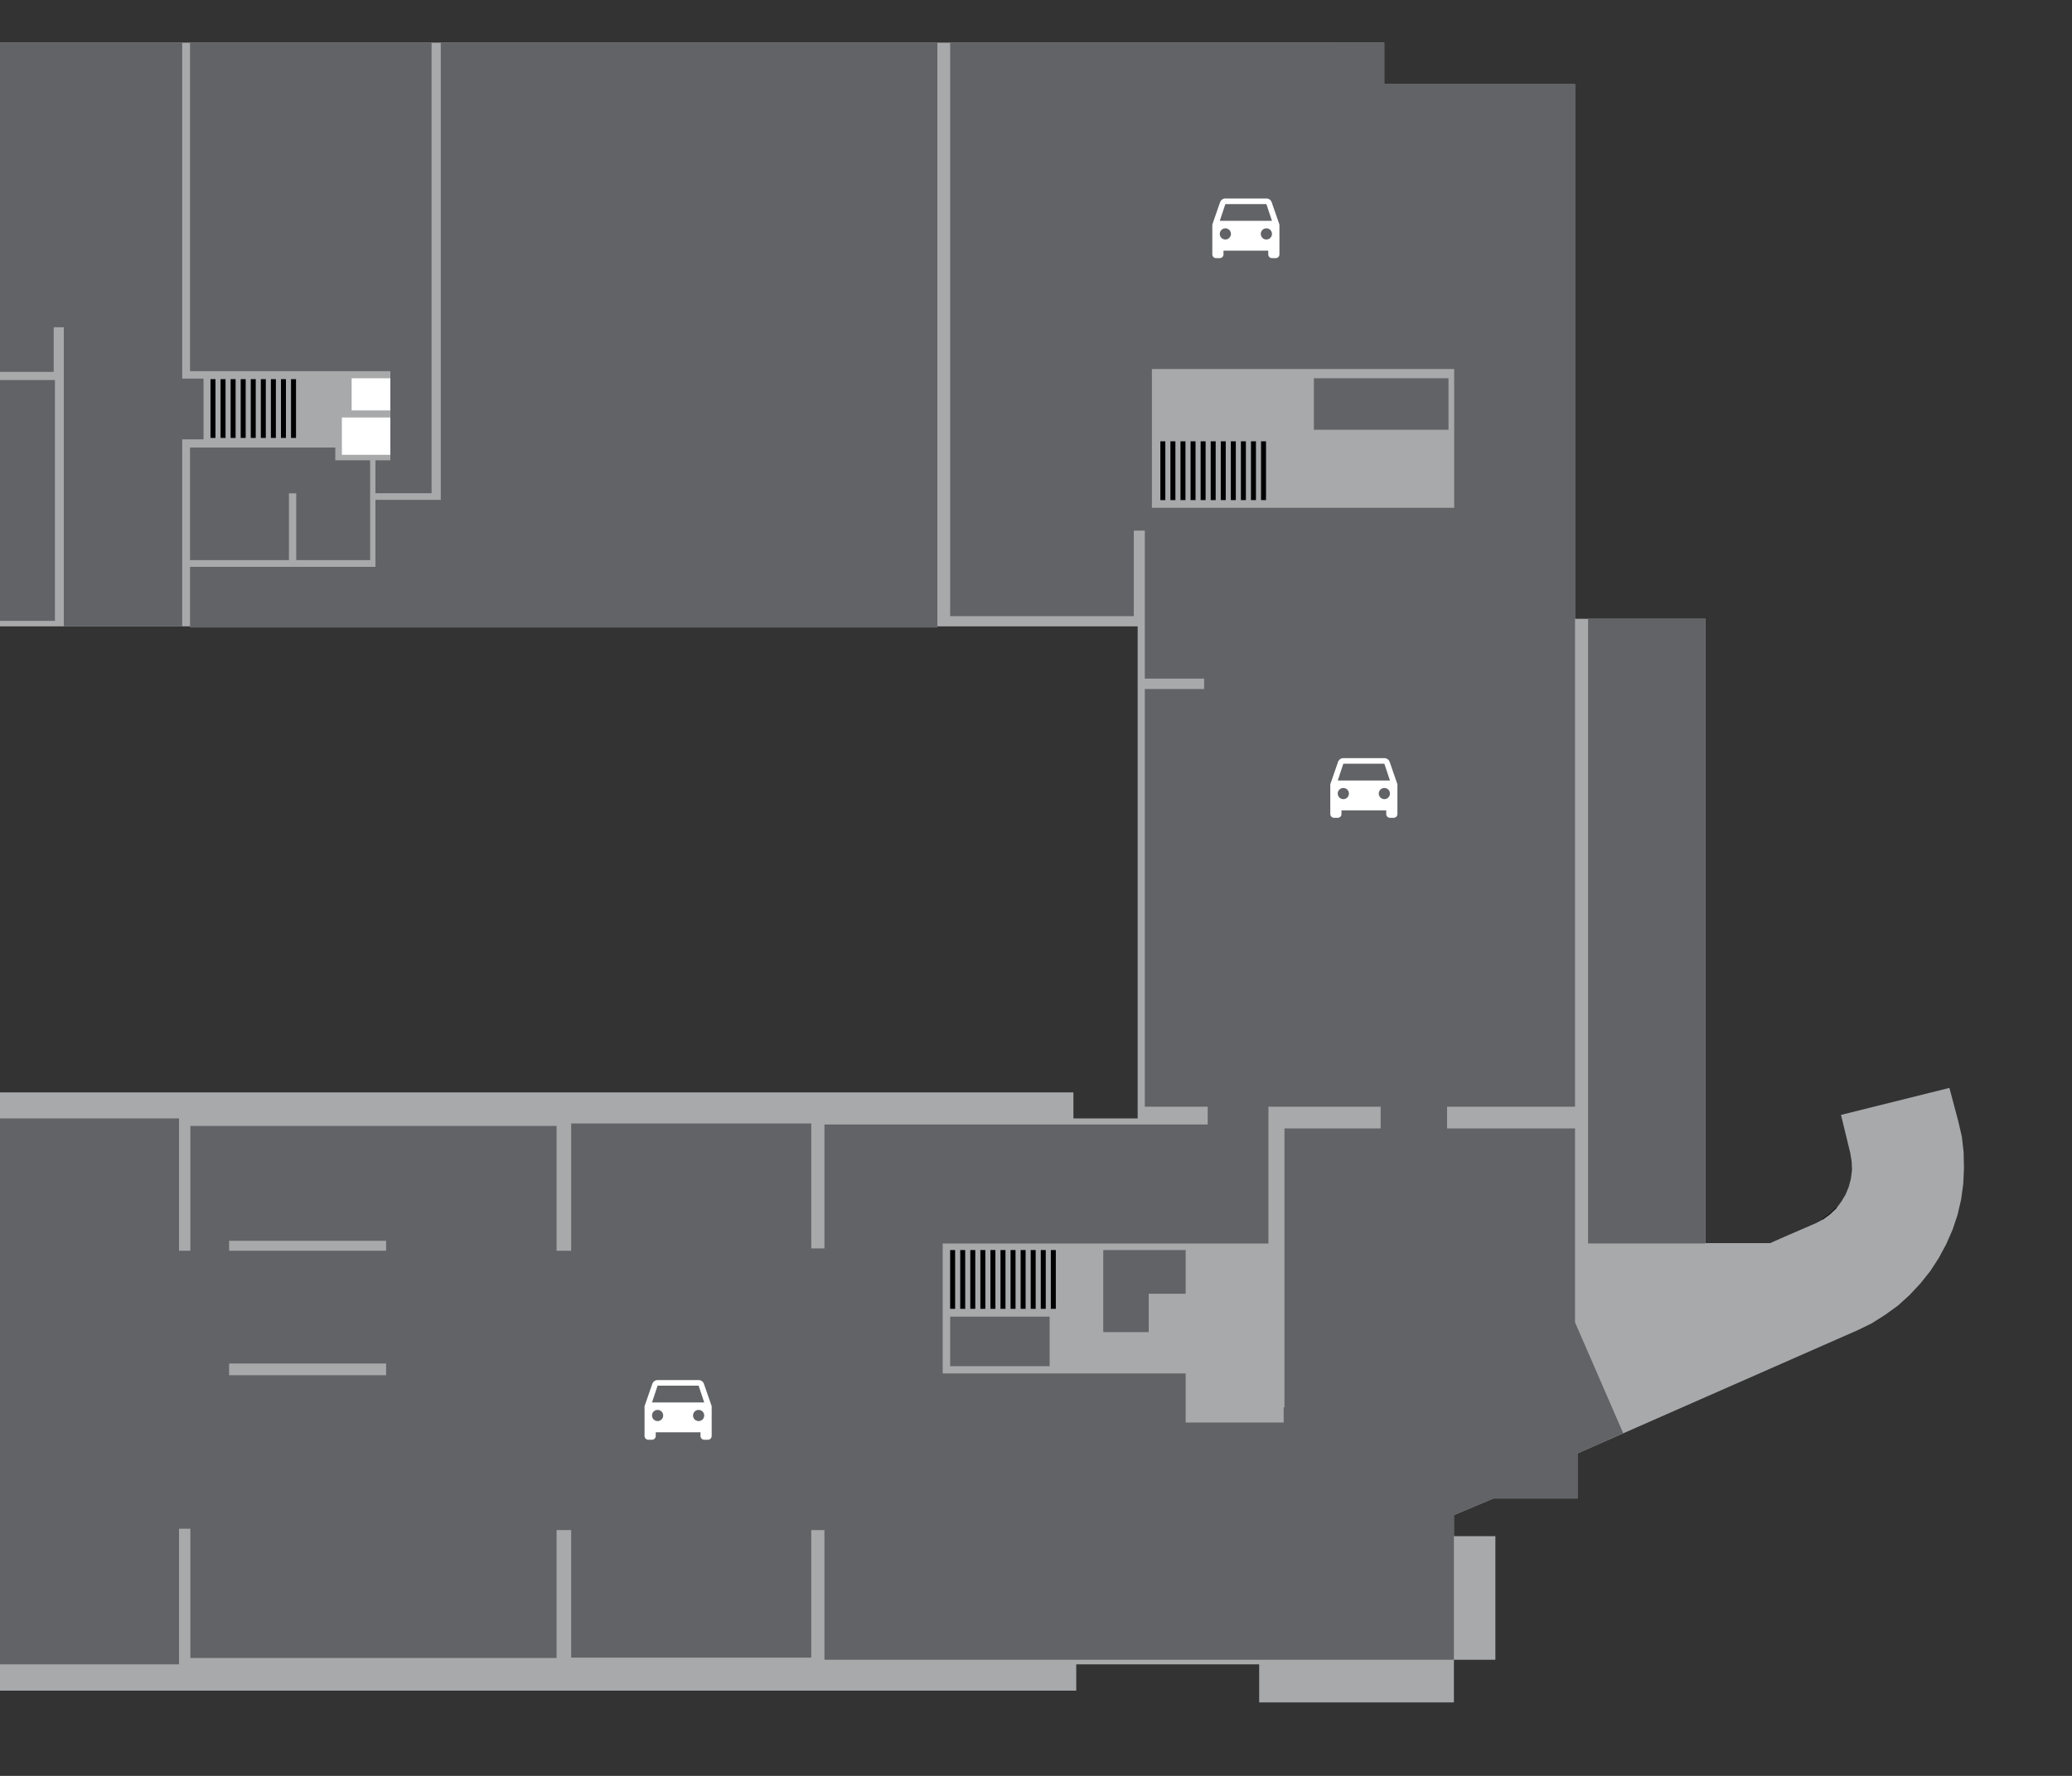 <?xml version="1.0" encoding="utf-8"?>
<!-- Generator: Adobe Illustrator 16.0.0, SVG Export Plug-In . SVG Version: 6.00 Build 0)  -->
<!DOCTYPE svg PUBLIC "-//W3C//DTD SVG 1.1//EN" "http://www.w3.org/Graphics/SVG/1.1/DTD/svg11.dtd">
<svg version="1.1" id="Layer_2" xmlns="http://www.w3.org/2000/svg" xmlns:xlink="http://www.w3.org/1999/xlink" x="0px" y="0px"
	 viewBox="330 120 700 600" enable-background="new 0 0 1190.551 841.89"
	 xml:space="preserve">
<rect x="330" y="120" width="700" height="600" fill="#333333" stroke="none"/>
<polyline fill="none" stroke="#000000" stroke-width="0.48" stroke-linecap="round" stroke-linejoin="round" stroke-miterlimit="10" points="
	945.96,531.96 948.24,530.28 950.4,528.24 "/>
<polygon fill="#A7A9AB" points="993.384,509.281 992.784,504.001 991.584,498.841 988.584,487.56 951.96,496.68 955.08,509.52 
	955.56,512.4 955.68,515.28 955.32,518.16 954.6,520.92 953.52,523.56 952.08,525.96 950.4,528.24 948.24,530.28 945.96,531.96 
	943.439,533.28 933.72,537.48 928.021,539.991 906.14,539.992 906.139,329.068 862.104,329.068 862.104,148.441 797.48,148.44 
	797.602,134.401 306.175,134.399 306.175,146.699 265.158,146.699 265.158,221.692 235.822,221.692 235.822,276.335 
	265.158,276.335 265.16,331.626 714.346,331.626 714.346,497.871 692.64,497.871 692.64,489.083 271.58,489.083 271.58,497.871 
	262.461,497.871 262.461,682.32 271.2,682.32 271.2,691.201 693.6,691.203 693.6,682.32 755.4,682.32 755.4,695.176 
	821.184,695.176 821.184,680.76 835.2,680.76 835.2,639 821.184,639 821.184,631.891 834.509,626.281 862.944,626.281 
	862.944,611.059 957.624,569.4 962.304,567.121 966.864,564.24 971.184,561.121 975.144,557.521 978.744,553.681 982.104,549.48 
	984.984,545.041 987.504,540.361 989.664,535.441 991.344,530.4 992.544,525.24 993.264,519.96 993.504,514.681 "/>
<rect x="265.158" y="146.699" fill="#FFFFFF" width="19.242" height="16.261"/>
<polygon fill="#626366" points="398.76,247.92 391.56,247.92 391.561,134.399 306.175,134.399 306.175,146.699 284.4,146.699 
	284.4,162.96 265.158,162.96 265.158,245.64 348.133,245.64 348.133,230.554 351.555,230.554 351.555,331.626 391.56,331.626 
	391.56,268.44 398.76,268.44 "/>
<g>
	<rect x="411.317" y="248.101" width="1.68" height="19.859"/>
	<rect x="407.915" y="248.101" width="1.68" height="19.859"/>
	<rect x="404.514" y="248.101" width="1.68" height="19.859"/>
	<rect x="401.112" y="248.101" width="1.68" height="19.859"/>
	<rect x="414.717" y="248.101" width="1.68" height="19.859"/>
	<rect x="418.12" y="248.101" width="1.68" height="19.859"/>
	<rect x="421.52" y="248.101" width="1.68" height="19.859"/>
	<rect x="424.922" y="248.101" width="1.68" height="19.859"/>
	<rect x="428.323" y="248.101" width="1.68" height="19.859"/>
</g>
<polygon fill="#626366" points="443.28,275.52 443.28,271.2 394.2,271.2 394.2,309.24 427.62,309.24 427.62,286.68 430.08,286.68 
	430.08,309.24 455.04,309.24 455.04,275.52 "/>
<rect x="448.8" y="247.8" fill="#FFFFFF" width="13.08" height="10.86"/>
<rect x="445.5" y="261.06" fill="#FFFFFF" width="16.38" height="12.6"/>
<rect x="266.04" y="248.4" fill="#626366" width="40.2" height="39.84"/>
<polygon fill="#626366" points="308.52,248.4 308.52,290.52 266.04,290.52 266.04,329.76 348.556,329.76 348.556,248.4 "/>
<polygon fill="#626366" points="394.2,134.399 394.2,245.4 461.88,245.4 461.88,275.52 456.84,275.52 456.84,286.637 475.8,286.637 
	475.8,134.399 "/>
<polygon fill="#626366" points="478.92,134.399 478.92,288.884 456.84,288.884 456.84,311.52 394.2,311.52 394.2,332.04 
	646.68,332.04 646.68,134.399 "/>
<rect x="773.88" y="247.8" fill="#626366" width="45.48" height="17.4"/>
<g>
	<rect x="732.219" y="269.101" width="1.68" height="19.859"/>
	<rect x="728.816" y="269.101" width="1.68" height="19.859"/>
	<rect x="725.416" y="269.101" width="1.68" height="19.859"/>
	<rect x="722.014" y="269.101" width="1.68" height="19.859"/>
	<rect x="735.619" y="269.101" width="1.68" height="19.859"/>
	<rect x="739.021" y="269.101" width="1.68" height="19.859"/>
	<rect x="742.422" y="269.101" width="1.68" height="19.859"/>
	<rect x="745.824" y="269.101" width="1.68" height="19.859"/>
	<rect x="749.225" y="269.101" width="1.68" height="19.859"/>
	<rect x="752.627" y="269.101" width="1.68" height="19.859"/>
	<rect x="756.027" y="269.101" width="1.68" height="19.859"/>
</g>
<rect x="866.52" y="329.068" fill="#626366" width="39.619" height="211.052"/>
<rect x="651" y="564.84" fill="#626366" width="33.6" height="16.739"/>
<polygon fill="#626366" points="730.56,557.113 730.56,542.345 702.72,542.345 702.72,570.065 718.08,570.065 718.08,557.113 "/>
<g>
	<rect x="661.205" y="542.344" width="1.68" height="19.859"/>
	<rect x="657.803" y="542.344" width="1.68" height="19.859"/>
	<rect x="654.402" y="542.344" width="1.68" height="19.859"/>
	<rect x="651" y="542.344" width="1.68" height="19.859"/>
	<rect x="664.605" y="542.344" width="1.68" height="19.859"/>
	<rect x="668.008" y="542.344" width="1.68" height="19.859"/>
	<rect x="671.408" y="542.344" width="1.68" height="19.859"/>
	<rect x="674.811" y="542.344" width="1.68" height="19.859"/>
	<rect x="678.211" y="542.344" width="1.68" height="19.859"/>
	<rect x="681.613" y="542.344" width="1.68" height="19.859"/>
	<rect x="685.014" y="542.344" width="1.68" height="19.859"/>
</g>
<path fill="#626366" d="M862.104,566.76V501.24H818.88v-7.32h43.224V148.441H797.76v-14.042H651V328.17h62.04v-28.89h3.72v50.01
	h20.04v3.51h-20.04v141.119H738v6.001H608.52v41.88h-4.439v-42.24h-81.12v43.02h-4.92V500.4H394.32v42.18h-3.84v-44.709H262.461
	V682.32H390.48v-45.84h3.84v43.68h123.72V636.96h4.92v43.08h81.12v-43.08h4.439v43.8h212.664v-48.869l13.325-5.61h28.436v-15.222
	l15.455-6.8L862.104,566.76z M460.44,584.64H407.4v-3.961h53.04V584.64z M460.44,542.58H407.4v-3.359h53.04V542.58z M719.16,291.57
	v-46.89h102.12v46.89H719.16z M796.439,501.24h-32.496v94.26h-0.264v5.101h-33.12v-16.56H648.48v-43.92H758.52v-40.2v-6.001h37.92
	V501.24z"/>
<path fill="#FFFFFF" d="M759.621,188.332c-0.251-0.743-0.957-1.272-1.788-1.272h-13.859c-0.831,0-1.523,0.529-1.788,1.272
	l-2.621,7.547v10.079c0,0.693,0.567,1.26,1.261,1.26h1.26c0.691,0,1.26-0.567,1.26-1.26v-1.26h15.117v1.26
	c0,0.693,0.568,1.26,1.26,1.26h1.261c0.692,0,1.26-0.567,1.26-1.26v-10.079L759.621,188.332z M743.974,200.919
	c-1.045,0-1.889-0.844-1.889-1.89s0.844-1.89,1.889-1.89c1.046,0,1.89,0.844,1.89,1.89S745.02,200.919,743.974,200.919z
	 M757.833,200.919c-1.046,0-1.89-0.844-1.89-1.89s0.844-1.89,1.89-1.89c1.045,0,1.889,0.844,1.889,1.89
	S758.878,200.919,757.833,200.919z M742.085,194.619l1.889-5.669h13.859l1.889,5.669H742.085z"/>
<path fill="#FFFFFF" d="M799.479,377.415c-0.251-0.743-0.957-1.272-1.788-1.272h-13.859c-0.831,0-1.523,0.529-1.788,1.272
	l-2.621,7.547v10.079c0,0.693,0.567,1.26,1.261,1.26h1.26c0.691,0,1.26-0.567,1.26-1.26v-1.26h15.117v1.26
	c0,0.693,0.568,1.26,1.26,1.26h1.261c0.692,0,1.26-0.567,1.26-1.26v-10.079L799.479,377.415z M783.831,390.002
	c-1.045,0-1.889-0.844-1.889-1.89s0.844-1.89,1.889-1.89c1.046,0,1.89,0.844,1.89,1.89S784.877,390.002,783.831,390.002z
	 M797.69,390.002c-1.046,0-1.89-0.844-1.89-1.89s0.844-1.89,1.89-1.89c1.045,0,1.889,0.844,1.889,1.89
	S798.735,390.002,797.69,390.002z M781.942,383.702l1.889-5.669h13.859l1.889,5.669H781.942z"/>
<path fill="#FFFFFF" d="M567.81,587.542c-0.251-0.743-0.957-1.271-1.788-1.271h-13.859c-0.831,0-1.523,0.528-1.788,1.271
	l-2.621,7.547v10.08c0,0.692,0.567,1.26,1.261,1.26h1.26c0.691,0,1.26-0.567,1.26-1.26v-1.261h15.117v1.261
	c0,0.692,0.568,1.26,1.26,1.26h1.261c0.692,0,1.26-0.567,1.26-1.26v-10.08L567.81,587.542z M552.162,600.128
	c-1.045,0-1.889-0.844-1.889-1.89s0.844-1.891,1.889-1.891c1.046,0,1.89,0.845,1.89,1.891S553.208,600.128,552.162,600.128z
	 M566.021,600.128c-1.046,0-1.89-0.844-1.89-1.89s0.844-1.891,1.89-1.891c1.045,0,1.889,0.845,1.889,1.891
	S567.066,600.128,566.021,600.128z M550.273,593.829l1.889-5.67h13.859l1.889,5.67H550.273z"/>
</svg>
